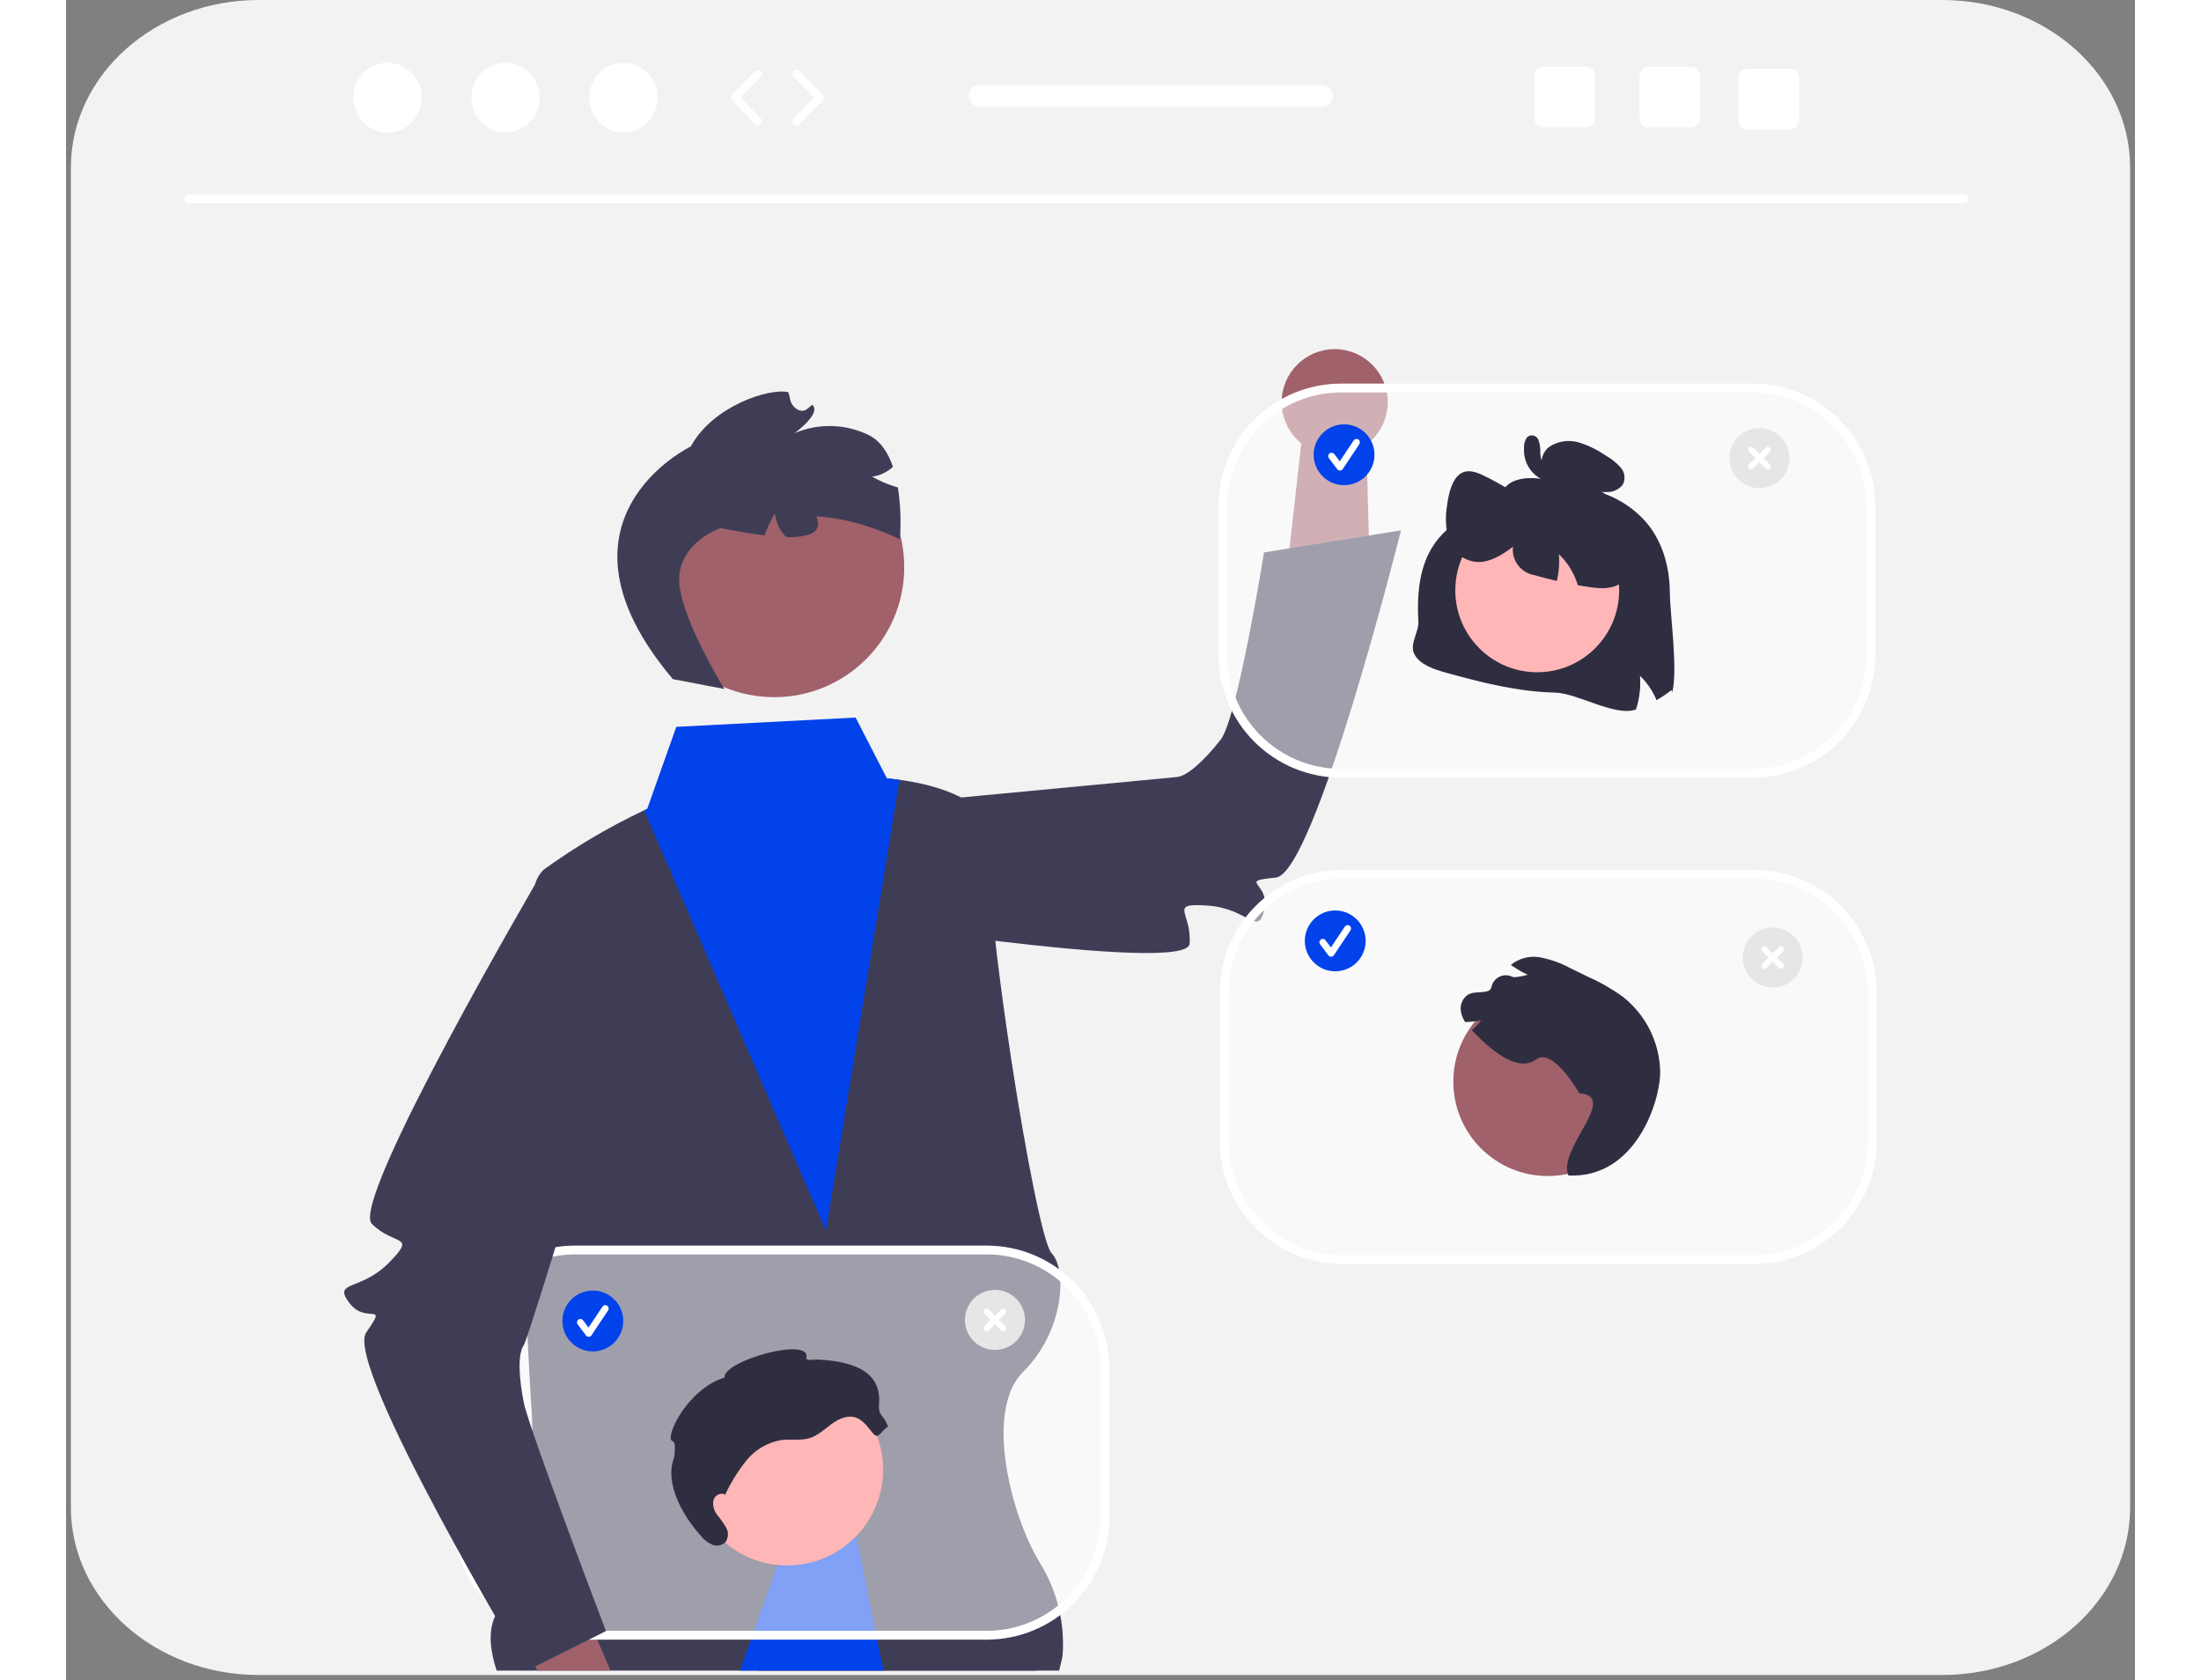 <svg width="300" height="229" viewBox="0 0 282 229" fill="none" xmlns="http://www.w3.org/2000/svg">
<rect x="0" y="0" width="282" height="229" fill="#808080" stroke="none"/>
<g clip-path="url(#clip0_74_1959)">
<path d="M281.341 22.85V205.43C281.341 218.051 269.874 228.28 255.725 228.28H26.275C12.126 228.28 0.659 218.051 0.659 205.43V22.85C0.659 10.229 12.126 0 26.275 0H255.725C269.874 0 281.341 10.229 281.341 22.85Z" fill="#F2F2F2"/>
<path d="M94.263 227.678L110.685 224.118L129.714 219.989C129.714 219.989 130.744 223.142 132.189 227.678H94.263Z" fill="#2F2E41"/>
<path d="M135.834 225.632C135.834 225.632 135.68 226.455 135.365 227.678H58.697C57.851 225.102 57.474 222.45 58.481 220.258C58.651 219.876 58.865 219.514 59.12 219.182C59.308 218.921 59.519 218.676 59.75 218.452C61.257 216.96 62.179 213.746 62.733 210.087C63.398 205.082 63.673 200.034 63.556 194.987C63.563 194.979 63.563 194.979 63.556 194.979C63.54 193.787 63.51 193.072 63.51 193.072C63.51 193.072 63.217 188.667 62.887 182.009C62.895 182.009 62.887 182.001 62.887 182.001C61.98 164.033 60.749 129.636 63.94 120.517C64.144 119.749 64.556 119.052 65.132 118.503C69.427 115.403 73.998 112.703 78.786 110.438C79.063 110.315 79.209 110.246 79.209 110.246L89.734 110.046L102.805 107.739L111.885 106.079C111.885 106.079 112.553 106.125 113.599 106.271C117.074 106.748 124.716 108.308 125.793 112.829C125.793 112.837 125.801 112.845 125.801 112.852C125.937 113.445 125.96 114.058 125.87 114.659C124.839 122.194 132.113 168.47 134.327 170.784C136.541 173.098 135.957 181.555 130.483 186.929C129.518 187.923 128.816 189.141 128.438 190.474C126.369 197.124 129.614 207.988 132.789 213.07C135.096 216.834 136.161 221.229 135.834 225.632Z" fill="#3F3D56"/>
<path d="M177.703 77.691L177.483 69.646L177.188 58.857L168.587 58.459L167.383 69.179L166.261 79.14L177.703 77.691Z" fill="#A0616A"/>
<path d="M89.605 111.756L101.671 124.706C101.671 124.706 152.797 132.963 153.139 128.627C153.481 124.292 150.113 123.036 155.634 123.421C161.154 123.806 162.481 127.728 163.322 123.977C164.163 120.226 159.534 120.135 164.894 119.603C170.253 119.071 181.959 72.279 181.959 72.279L163.287 75.29C163.287 75.29 159.657 97.915 157.382 100.806C155.106 103.697 152.822 105.772 151.418 105.897C150.014 106.022 89.605 111.756 89.605 111.756Z" fill="#3F3D56"/>
<path d="M96.524 95.015C106.314 95.015 114.25 87.079 114.25 77.289C114.25 67.499 106.314 59.563 96.524 59.563C86.734 59.563 78.798 67.499 78.798 77.289C78.798 87.079 86.734 95.015 96.524 95.015Z" fill="#A0616A"/>
<path d="M82.71 92.555L89.737 93.9C89.737 93.9 83.202 83.352 83.586 78.524C83.971 73.695 89.23 71.966 89.23 71.966C89.23 71.966 92.144 72.596 95.211 72.95C95.579 71.915 96.055 70.923 96.633 69.99C96.747 71.195 97.281 72.321 98.14 73.173C99.265 73.269 100.397 73.138 101.469 72.788C102.684 72.235 102.661 71.274 102.261 70.374C108.112 70.659 113.655 73.503 113.655 73.503C113.832 71.143 113.742 68.77 113.386 66.43C113.217 66.384 113.048 66.33 112.879 66.276C111.831 65.945 110.821 65.504 109.865 64.962C110.929 64.82 111.923 64.353 112.71 63.624C112.064 61.732 111.034 60.095 109.411 59.295C107.846 58.53 106.135 58.11 104.393 58.063C102.652 58.017 100.92 58.345 99.317 59.026C99.317 59.026 103.076 56.281 101.692 55.159C101.6 55.251 101.508 55.336 101.408 55.42C101.277 55.528 101.131 55.643 100.993 55.751C100.139 56.443 98.863 55.466 98.694 54.421C98.676 54.289 98.65 54.158 98.617 54.029C98.594 53.921 98.563 53.813 98.532 53.714C98.506 53.625 98.475 53.538 98.44 53.452C95.88 52.837 88.138 55.336 85.162 60.841C85.162 60.841 64.365 70.835 82.71 92.555Z" fill="#3F3D56"/>
<path d="M74.212 227.678H64.278L63.94 227.116L59.119 219.182L56.459 214.799L62.733 210.087L65.685 207.873L72.197 222.995L74.212 227.678Z" fill="#A0616A"/>
<path d="M78.789 110.438L103.576 167.709L113.602 106.271C112.556 106.125 111.887 106.079 111.887 106.079L107.62 97.791L83.179 99.059L79.212 110.246C79.212 110.246 79.066 110.315 78.789 110.438Z" fill="#0142EB"/>
<path d="M111.401 227.678H91.88L104.343 192.311L110.686 224.118L111.401 227.678Z" fill="#0142EB"/>
<path opacity="0.5" d="M230.086 119.149H173.974C165.077 119.149 157.865 126.361 157.865 135.257V155.543C157.865 164.44 165.077 171.652 173.974 171.652H230.086C238.982 171.652 246.194 164.44 246.194 155.543V135.257C246.194 126.361 238.982 119.149 230.086 119.149Z" fill="white"/>
<path d="M230.085 172.254H173.974C169.543 172.249 165.296 170.487 162.163 167.354C159.03 164.221 157.268 159.974 157.263 155.543V135.257C157.268 130.827 159.03 126.579 162.163 123.446C165.296 120.313 169.543 118.551 173.974 118.546H230.085C234.516 118.551 238.763 120.313 241.896 123.446C245.029 126.579 246.791 130.827 246.796 135.257V155.543C246.791 159.974 245.029 164.221 241.896 167.354C238.763 170.487 234.516 172.249 230.085 172.254ZM173.974 119.751C169.863 119.755 165.921 121.391 163.014 124.298C160.107 127.205 158.472 131.146 158.467 135.257V155.543C158.472 159.654 160.107 163.596 163.014 166.502C165.921 169.409 169.863 171.045 173.974 171.049H230.085C234.197 171.045 238.138 169.409 241.045 166.502C243.952 163.596 245.587 159.654 245.592 155.543V135.257C245.587 131.146 243.952 127.205 241.045 124.298C238.138 121.391 234.197 119.755 230.085 119.751L173.974 119.751Z" fill="white"/>
<path d="M201.957 160.275C209.063 160.275 214.823 154.515 214.823 147.41C214.823 140.304 209.063 134.544 201.957 134.544C194.852 134.544 189.092 140.304 189.092 147.41C189.092 154.515 194.852 160.275 201.957 160.275Z" fill="#A0616A"/>
<path d="M204.779 160.202C203.199 156.68 211.758 149.373 206.274 149.002C206.274 149.002 202.669 142.682 200.381 144.377C197.73 146.339 193.869 142.775 191.6 140.392C192.083 140.002 192.516 139.555 192.89 139.06C192.169 139.192 191.438 139.268 190.706 139.288C190.434 138.886 190.243 138.434 190.146 137.958C190.039 137.508 190.073 137.036 190.243 136.605C190.413 136.175 190.71 135.807 191.095 135.55C191.926 135.087 192.988 135.37 193.877 135.038C193.988 134.984 194.084 134.903 194.157 134.804C194.23 134.704 194.278 134.589 194.297 134.467C194.363 134.179 194.493 133.91 194.675 133.679C194.858 133.447 195.089 133.259 195.353 133.127C195.616 132.995 195.906 132.922 196.201 132.915C196.495 132.908 196.788 132.966 197.058 133.084C197.161 133.143 197.277 133.175 197.395 133.178C198.014 133.139 198.627 133.026 199.22 132.842C198.555 132.53 197.914 132.169 197.304 131.761C197.179 131.676 197.053 131.591 196.93 131.501C197.483 131.052 198.126 130.728 198.815 130.55C199.504 130.373 200.224 130.346 200.924 130.473C202.393 130.759 203.809 131.27 205.122 131.988C205.9 132.367 206.676 132.746 207.451 133.123C209.123 133.859 210.713 134.77 212.193 135.841C213.738 137.055 214.995 138.595 215.875 140.351C216.756 142.107 217.237 144.036 217.286 146C217.357 149.918 214.005 160.655 204.779 160.202Z" fill="#2F2E41"/>
<path opacity="0.5" d="M125.494 170.356H69.382C60.486 170.356 53.273 177.568 53.273 186.464V206.75C53.273 215.647 60.486 222.859 69.382 222.859H125.494C134.39 222.859 141.602 215.647 141.602 206.75V186.464C141.602 177.568 134.39 170.356 125.494 170.356Z" fill="white"/>
<path d="M125.495 223.461H69.383C64.952 223.456 60.705 221.694 57.572 218.561C54.439 215.429 52.677 211.181 52.672 206.75V186.464C52.677 182.034 54.439 177.786 57.572 174.654C60.705 171.521 64.952 169.759 69.383 169.754H125.495C129.925 169.759 134.173 171.521 137.305 174.654C140.438 177.786 142.2 182.034 142.205 186.464V206.75C142.2 211.181 140.438 215.429 137.305 218.561C134.173 221.694 129.925 223.456 125.495 223.461ZM69.383 170.958C65.272 170.963 61.33 172.598 58.423 175.505C55.516 178.412 53.881 182.353 53.877 186.464V206.75C53.881 210.862 55.516 214.803 58.423 217.71C61.33 220.617 65.272 222.252 69.383 222.257H125.495C129.606 222.252 133.547 220.617 136.454 217.71C139.361 214.803 140.996 210.862 141.001 206.75V186.464C140.996 182.353 139.361 178.412 136.454 175.505C133.547 172.598 129.606 170.963 125.495 170.958H69.383Z" fill="white"/>
<path d="M98.299 213.352C105.519 213.352 111.371 207.499 111.371 200.28C111.371 193.061 105.519 187.208 98.299 187.208C91.08 187.208 85.228 193.061 85.228 200.28C85.228 207.499 91.08 213.352 98.299 213.352Z" fill="#FFB6B6"/>
<path d="M89.784 203.638C89.622 203.584 89.449 203.565 89.279 203.582C89.108 203.6 88.943 203.654 88.795 203.741C88.647 203.828 88.52 203.945 88.421 204.086C88.323 204.226 88.255 204.386 88.224 204.555C88.181 204.901 88.209 205.252 88.306 205.587C88.404 205.922 88.568 206.234 88.79 206.503C89.237 207.037 89.637 207.609 89.986 208.211C90.157 208.516 90.237 208.863 90.216 209.211C90.196 209.56 90.077 209.896 89.873 210.179C89.65 210.396 89.37 210.545 89.066 210.609C88.762 210.673 88.446 210.65 88.155 210.541C87.575 210.315 87.062 209.944 86.665 209.465C84.166 206.753 81.559 202.252 82.836 198.793C82.942 198.423 82.984 198.038 82.961 197.654C82.985 197.214 83.067 196.551 82.652 196.402C81.495 195.984 84.742 189.222 89.751 187.751C89.507 185.442 101.56 182.121 100.902 185.019C100.784 185.54 101.948 185.257 102.481 185.286C106.571 185.507 111.189 186.535 110.817 191.275C110.672 193.11 111.432 192.687 112.041 194.424C111.092 194.99 110.78 196.232 110.048 195.403C109.316 194.575 108.691 193.537 107.641 193.189C106.524 192.818 105.311 193.373 104.358 194.064C103.405 194.755 102.531 195.613 101.411 195.975C100.155 196.381 98.785 196.099 97.475 196.263C95.606 196.584 93.918 197.575 92.728 199.052C91.555 200.52 90.565 202.125 89.779 203.831" fill="#2F2E41"/>
<path d="M82.434 118.361L64.751 119.13C64.751 119.13 38.61 163.722 41.685 166.798C44.761 169.873 47.903 168.127 44.025 172.075C40.148 176.024 36.304 174.486 38.61 177.561C40.917 180.637 43.992 177.176 40.917 181.597C37.841 186.018 62.828 227.678 62.828 227.678L73.592 222.296C73.592 222.296 63.118 194.772 62.396 191.164C61.675 187.556 61.58 184.472 62.396 183.323C63.213 182.174 82.434 118.361 82.434 118.361Z" fill="#3F3D56"/>
<path d="M172.994 132.376C175.284 132.376 177.14 130.52 177.14 128.23C177.14 125.94 175.284 124.084 172.994 124.084C170.705 124.084 168.849 125.94 168.849 128.23C168.849 130.52 170.705 132.376 172.994 132.376Z" fill="#0142EB"/>
<path d="M172.428 130.388C172.356 130.388 172.286 130.371 172.222 130.339C172.158 130.307 172.102 130.261 172.059 130.203L170.928 128.695C170.891 128.647 170.864 128.592 170.849 128.533C170.834 128.474 170.83 128.413 170.838 128.352C170.847 128.292 170.867 128.234 170.898 128.182C170.929 128.129 170.97 128.084 171.018 128.047C171.067 128.011 171.122 127.984 171.181 127.969C171.24 127.954 171.302 127.951 171.362 127.96C171.422 127.969 171.48 127.989 171.532 128.021C171.584 128.052 171.63 128.093 171.666 128.142L172.406 129.128L174.306 126.278C174.374 126.176 174.48 126.105 174.6 126.081C174.72 126.057 174.844 126.082 174.946 126.15C175.048 126.218 175.118 126.323 175.142 126.443C175.166 126.563 175.142 126.688 175.074 126.789L172.812 130.182C172.771 130.244 172.716 130.295 172.651 130.33C172.587 130.366 172.515 130.386 172.441 130.388L172.428 130.388Z" fill="white"/>
<path d="M71.804 184.176C74.094 184.176 75.95 182.32 75.95 180.03C75.95 177.74 74.094 175.884 71.804 175.884C69.514 175.884 67.658 177.74 67.658 180.03C67.658 182.32 69.514 184.176 71.804 184.176Z" fill="#0142EB"/>
<path d="M71.239 182.188C71.167 182.188 71.096 182.171 71.032 182.139C70.968 182.107 70.913 182.06 70.87 182.003L69.739 180.495C69.702 180.447 69.675 180.391 69.659 180.333C69.644 180.274 69.641 180.212 69.649 180.152C69.657 180.092 69.678 180.034 69.709 179.982C69.739 179.929 69.78 179.883 69.829 179.847C69.878 179.81 69.933 179.784 69.992 179.769C70.051 179.754 70.112 179.751 70.172 179.76C70.233 179.768 70.29 179.789 70.343 179.82C70.395 179.851 70.44 179.893 70.477 179.942L71.216 180.928L73.117 178.077C73.15 178.027 73.194 177.984 73.244 177.95C73.294 177.916 73.351 177.893 73.41 177.881C73.47 177.869 73.531 177.869 73.59 177.881C73.65 177.893 73.706 177.916 73.756 177.95C73.807 177.983 73.85 178.026 73.884 178.077C73.918 178.127 73.941 178.183 73.953 178.243C73.965 178.302 73.965 178.363 73.953 178.423C73.941 178.482 73.918 178.539 73.884 178.589L71.622 181.982C71.581 182.044 71.526 182.094 71.462 182.13C71.397 182.166 71.325 182.185 71.251 182.187L71.239 182.188Z" fill="white"/>
<path d="M232.623 134.589C231.814 134.589 231.022 134.349 230.349 133.899C229.676 133.45 229.152 132.81 228.842 132.062C228.532 131.314 228.451 130.491 228.609 129.697C228.767 128.903 229.157 128.174 229.729 127.602C230.302 127.029 231.031 126.639 231.825 126.481C232.619 126.324 233.442 126.405 234.19 126.714C234.938 127.024 235.577 127.549 236.027 128.222C236.476 128.895 236.717 129.686 236.717 130.496C236.717 131.582 236.285 132.623 235.518 133.39C234.75 134.158 233.709 134.589 232.623 134.589Z" fill="#E6E6E6"/>
<path d="M234.051 131.353L233.195 130.496L234.051 129.64C234.089 129.602 234.119 129.558 234.14 129.508C234.16 129.459 234.171 129.407 234.171 129.354C234.171 129.3 234.161 129.248 234.141 129.198C234.12 129.149 234.091 129.104 234.053 129.067C234.015 129.029 233.971 128.999 233.921 128.979C233.872 128.959 233.819 128.948 233.766 128.948C233.713 128.949 233.66 128.959 233.611 128.98C233.562 129.001 233.518 129.031 233.48 129.069L232.624 129.925L231.767 129.069C231.691 128.993 231.589 128.951 231.482 128.951C231.375 128.951 231.273 128.994 231.197 129.069C231.121 129.145 231.079 129.247 231.079 129.354C231.079 129.461 231.121 129.564 231.196 129.64L232.053 130.496L231.196 131.353C231.158 131.39 231.128 131.434 231.108 131.484C231.087 131.533 231.076 131.585 231.076 131.639C231.076 131.692 231.086 131.745 231.107 131.794C231.127 131.843 231.157 131.888 231.194 131.925C231.232 131.963 231.277 131.993 231.326 132.013C231.375 132.033 231.428 132.044 231.481 132.044C231.534 132.043 231.587 132.033 231.636 132.012C231.685 131.992 231.73 131.961 231.767 131.924L232.624 131.067L233.48 131.924C233.518 131.961 233.562 131.991 233.611 132.012C233.66 132.032 233.713 132.043 233.766 132.043C233.819 132.043 233.872 132.032 233.921 132.012C233.97 131.992 234.014 131.962 234.052 131.924C234.09 131.887 234.119 131.842 234.14 131.793C234.16 131.744 234.17 131.691 234.17 131.638C234.17 131.585 234.16 131.533 234.139 131.484C234.119 131.435 234.089 131.39 234.051 131.353Z" fill="white"/>
<path d="M126.615 183.979C125.805 183.979 125.014 183.739 124.341 183.29C123.667 182.84 123.143 182.201 122.833 181.453C122.523 180.705 122.442 179.882 122.6 179.088C122.758 178.294 123.148 177.564 123.72 176.992C124.293 176.42 125.022 176.03 125.816 175.872C126.61 175.714 127.433 175.795 128.181 176.105C128.929 176.415 129.568 176.939 130.018 177.612C130.468 178.285 130.708 179.077 130.708 179.886C130.708 180.972 130.277 182.013 129.509 182.781C128.741 183.548 127.7 183.979 126.615 183.979Z" fill="#E6E6E6"/>
<path d="M128.042 180.743L127.186 179.886L128.042 179.03C128.117 178.954 128.159 178.852 128.159 178.745C128.159 178.638 128.116 178.536 128.041 178.461C127.965 178.385 127.863 178.343 127.756 178.342C127.65 178.342 127.547 178.384 127.471 178.459L126.615 179.315L125.758 178.459C125.683 178.383 125.58 178.341 125.473 178.341C125.366 178.342 125.264 178.384 125.188 178.46C125.113 178.535 125.07 178.638 125.07 178.745C125.07 178.851 125.112 178.954 125.187 179.03L126.044 179.886L125.187 180.743C125.15 180.78 125.119 180.825 125.099 180.874C125.078 180.923 125.068 180.976 125.067 181.029C125.067 181.082 125.078 181.135 125.098 181.184C125.118 181.233 125.148 181.278 125.186 181.316C125.223 181.353 125.268 181.383 125.317 181.403C125.366 181.424 125.419 181.434 125.472 181.434C125.526 181.434 125.578 181.423 125.627 181.402C125.676 181.382 125.721 181.352 125.758 181.314L126.615 180.457L127.471 181.314C127.547 181.389 127.65 181.431 127.757 181.431C127.864 181.431 127.966 181.389 128.042 181.313C128.117 181.237 128.16 181.135 128.16 181.028C128.16 180.921 128.118 180.819 128.042 180.743Z" fill="white"/>
<path d="M172.923 62.039C176.915 62.039 180.151 58.803 180.151 54.811C180.151 50.819 176.915 47.583 172.923 47.583C168.931 47.583 165.695 50.819 165.695 54.811C165.695 58.803 168.931 62.039 172.923 62.039Z" fill="#A0616A"/>
<path opacity="0.5" d="M229.89 52.883H173.778C164.882 52.883 157.67 60.096 157.67 68.992V89.278C157.67 98.175 164.882 105.387 173.778 105.387H229.89C238.787 105.387 245.999 98.175 245.999 89.278V68.992C245.999 60.096 238.787 52.883 229.89 52.883Z" fill="white"/>
<path d="M229.891 105.989H173.778C169.348 105.984 165.1 104.222 161.967 101.089C158.835 97.956 157.072 93.709 157.067 89.278V68.992C157.072 64.562 158.835 60.314 161.967 57.181C165.1 54.048 169.348 52.286 173.778 52.281H229.891C234.321 52.286 238.569 54.048 241.702 57.181C244.834 60.314 246.597 64.562 246.602 68.992V89.278C246.597 93.709 244.834 97.956 241.702 101.089C238.569 104.222 234.321 105.984 229.891 105.989ZM173.778 53.486C169.667 53.49 165.726 55.126 162.819 58.033C159.912 60.94 158.277 64.881 158.272 68.992V89.278C158.277 93.389 159.912 97.331 162.819 100.238C165.726 103.145 169.667 104.78 173.778 104.785H229.891C234.002 104.78 237.943 103.145 240.85 100.238C243.757 97.331 245.392 93.389 245.397 89.278V68.992C245.392 64.881 243.757 60.94 240.85 58.033C237.943 55.126 234.002 53.49 229.891 53.486H173.778Z" fill="white"/>
<path d="M218.599 80.642C218.636 84.014 219.709 91.032 218.94 94.335L218.816 94.058C218.176 94.565 217.497 95.019 216.785 95.417C216.271 94.167 215.502 93.038 214.528 92.101C214.656 93.651 214.473 95.21 213.989 96.688C211.111 97.724 206.058 94.459 202.926 94.39C197.888 94.275 192.978 93.022 188.166 91.696C186.457 91.226 184.578 90.613 183.804 89.195C183.031 87.776 184.415 86.245 184.325 84.645C183.679 73.243 189.11 71.332 194.277 68.286C195.414 67.615 195.972 66.172 197.257 65.61C199.039 64.832 201.163 65.204 203.101 65.596C202.62 65.437 202.187 65.157 201.845 64.783C201.503 64.409 201.263 63.953 201.149 63.459C201.068 62.975 201.122 62.478 201.306 62.023C201.49 61.568 201.795 61.172 202.19 60.88C202.778 60.495 203.443 60.244 204.138 60.145C204.834 60.045 205.543 60.1 206.215 60.304C207.532 60.716 208.778 61.328 209.909 62.119C210.676 62.54 211.363 63.095 211.935 63.758C212.205 64.072 212.372 64.461 212.415 64.872C212.458 65.284 212.374 65.699 212.174 66.061C211.929 66.372 211.616 66.623 211.259 66.796C210.903 66.969 210.512 67.06 210.116 67.061C209.505 67.078 208.895 67.015 208.301 66.872C211.023 67.543 213.476 69.028 215.334 71.127C217.641 73.812 218.558 77.271 218.599 80.642Z" fill="#2F2E41"/>
<path d="M200.526 91.619C206.693 91.619 211.692 86.62 211.692 80.454C211.692 74.287 206.693 69.288 200.526 69.288C194.359 69.288 189.36 74.287 189.36 80.454C189.36 86.62 194.359 91.619 200.526 91.619Z" fill="#FFB6B6"/>
<path d="M212.71 78.768C211.397 80.357 209.444 80.274 207.708 80.021C207.16 79.942 206.612 79.855 206.064 79.753C205.967 79.445 205.857 79.136 205.732 78.837C205.218 77.587 204.45 76.458 203.476 75.521C203.578 76.746 203.483 77.979 203.195 79.173C202.177 78.938 201.164 78.676 200.155 78.386C199.263 78.24 198.46 77.758 197.913 77.038C197.366 76.318 197.117 75.416 197.217 74.517C195.766 75.622 194.186 76.58 192.528 76.599C191.594 76.574 190.691 76.251 189.954 75.677C189.216 75.103 188.682 74.307 188.429 73.407C188.044 71.949 187.977 70.426 188.231 68.94C188.452 67.166 188.95 65.218 190.147 64.504C191.11 63.924 192.22 64.339 193.21 64.808C195.391 65.855 197.459 67.124 199.381 68.594L199.404 69.078C199.902 66.697 201.546 64.859 203.337 64.675C204.544 64.555 205.723 65.112 206.861 65.674C208.347 66.33 209.73 67.201 210.964 68.258C212.358 69.526 213.327 71.194 213.737 73.034C214.165 75.028 213.843 77.395 212.71 78.768Z" fill="#2F2E41"/>
<path d="M201.657 63.272C201.771 63.282 201.49 63.217 201.581 63.256C201.536 63.235 201.493 63.211 201.452 63.184C201.445 63.179 201.355 63.106 201.414 63.157C201.277 63.05 201.174 62.907 201.118 62.743C200.991 62.346 200.932 61.93 200.943 61.513C200.966 60.965 200.872 60.419 200.669 59.909C200.609 59.771 200.517 59.649 200.4 59.554C200.284 59.458 200.147 59.391 200 59.358C199.853 59.325 199.701 59.328 199.555 59.365C199.409 59.402 199.274 59.474 199.161 59.573C198.842 60.002 198.688 60.531 198.727 61.063C198.698 61.579 198.753 62.096 198.889 62.594C199.123 63.413 199.59 64.146 200.233 64.704C200.976 65.355 201.908 65.749 202.893 65.827C203.028 65.824 203.159 65.782 203.271 65.706C203.383 65.629 203.47 65.522 203.521 65.397C203.573 65.272 203.588 65.135 203.563 65.002C203.538 64.869 203.475 64.746 203.381 64.648L202.145 63.474C202.015 63.346 201.84 63.275 201.657 63.275C201.475 63.276 201.3 63.348 201.171 63.477C201.042 63.606 200.969 63.781 200.969 63.964C200.968 64.146 201.04 64.322 201.168 64.451L202.404 65.625L202.893 64.446C202.689 64.427 202.487 64.386 202.292 64.323C202.081 64.264 201.879 64.176 201.693 64.06C201.51 63.96 201.339 63.84 201.182 63.703C201.082 63.615 200.986 63.522 200.896 63.424C200.863 63.389 200.83 63.352 200.799 63.316C200.801 63.318 200.669 63.152 200.725 63.228C200.582 63.033 200.458 62.824 200.354 62.606C200.317 62.528 200.287 62.448 200.263 62.366C200.22 62.23 200.184 62.092 200.156 61.953C200.103 61.659 200.088 61.361 200.109 61.063C200.115 60.937 200.127 60.811 200.147 60.687C200.164 60.621 200.177 60.554 200.185 60.486C200.188 60.319 200.162 60.576 200.075 60.615L199.726 60.709C199.669 60.705 199.614 60.687 199.565 60.658C199.516 60.63 199.474 60.59 199.442 60.543C199.427 60.485 199.432 60.495 199.454 60.574C199.48 60.665 199.501 60.759 199.515 60.853C199.542 61.072 199.557 61.292 199.561 61.513C199.566 61.981 199.62 62.446 199.723 62.902C199.82 63.361 200.059 63.777 200.406 64.091C200.753 64.406 201.191 64.603 201.657 64.654C201.839 64.652 202.014 64.579 202.143 64.45C202.273 64.32 202.346 64.146 202.347 63.963C202.344 63.781 202.27 63.607 202.141 63.478C202.012 63.35 201.839 63.276 201.657 63.272Z" fill="#2F2E41"/>
<path d="M174.199 66.121C176.488 66.121 178.344 64.264 178.344 61.975C178.344 59.685 176.488 57.829 174.199 57.829C171.909 57.829 170.053 59.685 170.053 61.975C170.053 64.264 171.909 66.121 174.199 66.121Z" fill="#0142EB"/>
<path d="M173.633 64.132C173.561 64.132 173.491 64.116 173.427 64.084C173.363 64.052 173.307 64.005 173.264 63.948L172.133 62.44C172.096 62.392 172.069 62.336 172.054 62.277C172.039 62.219 172.035 62.157 172.043 62.097C172.052 62.037 172.072 61.979 172.103 61.926C172.134 61.874 172.175 61.828 172.224 61.792C172.272 61.755 172.328 61.729 172.387 61.714C172.445 61.699 172.507 61.696 172.567 61.705C172.627 61.713 172.685 61.734 172.737 61.765C172.789 61.796 172.835 61.838 172.871 61.886L173.611 62.873L175.511 60.022C175.579 59.921 175.685 59.85 175.805 59.826C175.925 59.802 176.049 59.827 176.151 59.895C176.253 59.962 176.323 60.068 176.347 60.188C176.371 60.308 176.347 60.432 176.279 60.534L174.017 63.927C173.976 63.989 173.921 64.039 173.856 64.075C173.792 64.111 173.72 64.13 173.646 64.132L173.633 64.132Z" fill="white"/>
<path d="M230.817 66.527C230.007 66.527 229.216 66.287 228.543 65.837C227.87 65.387 227.345 64.748 227.035 64C226.725 63.252 226.644 62.429 226.802 61.635C226.96 60.841 227.35 60.112 227.922 59.539C228.495 58.967 229.224 58.577 230.018 58.419C230.812 58.261 231.635 58.342 232.383 58.652C233.131 58.962 233.77 59.486 234.22 60.16C234.67 60.833 234.91 61.624 234.91 62.434C234.91 63.519 234.479 64.56 233.711 65.328C232.943 66.096 231.902 66.527 230.817 66.527Z" fill="#E6E6E6"/>
<path d="M232.245 63.29L231.388 62.434L232.245 61.577C232.282 61.54 232.313 61.495 232.333 61.446C232.354 61.397 232.364 61.344 232.365 61.291C232.365 61.238 232.354 61.185 232.334 61.136C232.314 61.087 232.284 61.042 232.246 61.004C232.209 60.967 232.164 60.937 232.115 60.917C232.066 60.896 232.013 60.886 231.96 60.886C231.906 60.886 231.854 60.897 231.805 60.918C231.756 60.938 231.711 60.968 231.674 61.006L230.817 61.863L229.961 61.006C229.885 60.931 229.782 60.889 229.675 60.889C229.568 60.889 229.466 60.931 229.39 61.007C229.315 61.083 229.272 61.185 229.272 61.292C229.272 61.399 229.314 61.501 229.39 61.577L230.246 62.434L229.39 63.29C229.352 63.328 229.322 63.372 229.301 63.421C229.28 63.47 229.27 63.523 229.27 63.576C229.269 63.629 229.28 63.682 229.3 63.731C229.32 63.781 229.35 63.825 229.388 63.863C229.425 63.901 229.47 63.93 229.519 63.951C229.569 63.971 229.621 63.981 229.675 63.981C229.728 63.981 229.78 63.97 229.83 63.95C229.879 63.929 229.923 63.899 229.961 63.861L230.817 63.005L231.674 63.861C231.711 63.899 231.756 63.929 231.805 63.949C231.854 63.97 231.906 63.98 231.959 63.98C232.012 63.98 232.065 63.97 232.114 63.95C232.163 63.929 232.208 63.9 232.245 63.862C232.283 63.824 232.313 63.78 232.333 63.731C232.353 63.682 232.364 63.629 232.364 63.576C232.364 63.523 232.353 63.47 232.333 63.421C232.312 63.372 232.282 63.328 232.245 63.29Z" fill="white"/>
<path d="M258.673 27.707H16.702C16.542 27.707 16.389 27.643 16.276 27.53C16.163 27.417 16.1 27.264 16.1 27.104C16.1 26.945 16.163 26.791 16.276 26.678C16.389 26.566 16.542 26.502 16.702 26.502H258.673C258.833 26.502 258.986 26.566 259.099 26.678C259.212 26.791 259.275 26.945 259.275 27.104C259.275 27.264 259.212 27.417 259.099 27.53C258.986 27.643 258.833 27.707 258.673 27.707Z" fill="white"/>
<path d="M43.819 18.07C46.389 18.07 48.474 15.939 48.474 13.311C48.474 10.683 46.389 8.553 43.819 8.553C41.248 8.553 39.164 10.683 39.164 13.311C39.164 15.939 41.248 18.07 43.819 18.07Z" fill="white"/>
<path d="M59.899 18.07C62.47 18.07 64.554 15.939 64.554 13.311C64.554 10.683 62.47 8.553 59.899 8.553C57.328 8.553 55.244 10.683 55.244 13.311C55.244 15.939 57.328 18.07 59.899 18.07Z" fill="white"/>
<path d="M75.978 18.07C78.549 18.07 80.633 15.939 80.633 13.311C80.633 10.683 78.549 8.553 75.978 8.553C73.407 8.553 71.323 10.683 71.323 13.311C71.323 15.939 73.407 18.07 75.978 18.07Z" fill="white"/>
<path d="M94.313 17.072C94.24 17.072 94.167 17.058 94.1 17.029C94.032 17.001 93.971 16.959 93.92 16.907L90.779 13.696C90.678 13.593 90.622 13.455 90.622 13.311C90.622 13.167 90.678 13.029 90.779 12.926L93.92 9.716C93.97 9.664 94.031 9.623 94.097 9.595C94.163 9.566 94.235 9.551 94.307 9.55C94.379 9.55 94.451 9.563 94.518 9.59C94.585 9.617 94.647 9.657 94.698 9.707C94.75 9.758 94.791 9.818 94.82 9.884C94.848 9.951 94.863 10.022 94.864 10.095C94.865 10.167 94.851 10.239 94.824 10.306C94.797 10.373 94.757 10.434 94.707 10.486L91.943 13.311L94.707 16.137C94.782 16.214 94.834 16.312 94.854 16.419C94.874 16.525 94.863 16.635 94.821 16.735C94.779 16.835 94.708 16.92 94.618 16.98C94.528 17.04 94.422 17.072 94.313 17.072Z" fill="white"/>
<path d="M99.591 17.072C99.483 17.072 99.377 17.04 99.287 16.98C99.197 16.92 99.126 16.835 99.084 16.735C99.042 16.635 99.031 16.525 99.051 16.419C99.071 16.312 99.122 16.214 99.198 16.137L101.962 13.311L99.198 10.486C99.096 10.381 99.039 10.241 99.041 10.095C99.043 9.949 99.102 9.809 99.207 9.707C99.311 9.605 99.451 9.549 99.597 9.55C99.743 9.552 99.883 9.611 99.985 9.716L103.125 12.926C103.226 13.029 103.282 13.167 103.282 13.311C103.282 13.455 103.226 13.593 103.125 13.696L99.985 16.907C99.934 16.959 99.873 17.001 99.805 17.029C99.737 17.058 99.665 17.072 99.591 17.072Z" fill="white"/>
<path d="M221.515 9.104H215.675C215.517 9.104 215.36 9.135 215.214 9.195C215.068 9.256 214.935 9.345 214.823 9.457C214.711 9.569 214.622 9.701 214.561 9.848C214.501 9.994 214.47 10.151 214.47 10.309V16.154C214.47 16.313 214.501 16.47 214.561 16.616C214.622 16.762 214.711 16.895 214.823 17.007C214.935 17.119 215.068 17.208 215.214 17.268C215.36 17.329 215.517 17.36 215.675 17.36H221.515C221.835 17.36 222.143 17.234 222.37 17.008C222.597 16.782 222.725 16.475 222.726 16.154V10.309C222.725 9.989 222.597 9.682 222.37 9.456C222.143 9.23 221.835 9.103 221.515 9.104Z" fill="white"/>
<path d="M207.205 9.104H201.365C201.206 9.104 201.05 9.135 200.903 9.195C200.757 9.256 200.624 9.345 200.512 9.457C200.4 9.569 200.311 9.701 200.251 9.848C200.19 9.994 200.159 10.151 200.159 10.309V16.154C200.159 16.313 200.19 16.47 200.251 16.616C200.311 16.762 200.4 16.895 200.512 17.007C200.624 17.119 200.757 17.208 200.903 17.268C201.05 17.329 201.206 17.36 201.365 17.36H207.205C207.525 17.36 207.832 17.234 208.059 17.008C208.286 16.782 208.414 16.475 208.416 16.154V10.309C208.414 9.989 208.286 9.682 208.059 9.456C207.832 9.23 207.525 9.103 207.205 9.104Z" fill="white"/>
<path d="M235 9.379H229.161C229.002 9.379 228.845 9.41 228.699 9.471C228.553 9.531 228.42 9.62 228.308 9.732C228.196 9.844 228.107 9.977 228.047 10.123C227.986 10.269 227.955 10.426 227.955 10.584V16.43C227.955 16.588 227.986 16.745 228.047 16.891C228.107 17.038 228.196 17.17 228.308 17.282C228.42 17.394 228.553 17.483 228.699 17.544C228.845 17.604 229.002 17.635 229.161 17.635H235C235.321 17.636 235.628 17.509 235.855 17.283C236.082 17.057 236.21 16.75 236.211 16.43V10.584C236.21 10.264 236.082 9.957 235.855 9.731C235.628 9.505 235.321 9.379 235 9.379Z" fill="white"/>
<path d="M171.195 11.603H124.513C124.319 11.601 124.127 11.638 123.948 11.712C123.769 11.785 123.605 11.893 123.468 12.03C123.33 12.166 123.221 12.329 123.147 12.508C123.072 12.687 123.034 12.878 123.034 13.072C123.034 13.266 123.072 13.458 123.147 13.637C123.221 13.816 123.33 13.978 123.468 14.115C123.605 14.251 123.769 14.359 123.948 14.433C124.127 14.506 124.319 14.543 124.513 14.542H171.195C171.583 14.539 171.954 14.383 172.228 14.108C172.501 13.833 172.655 13.46 172.655 13.072C172.655 12.684 172.501 12.312 172.228 12.036C171.954 11.761 171.583 11.605 171.195 11.603Z" fill="white"/>
</g>
<defs>
<clipPath id="clip0_74_1959">
<rect width="280.682" height="228.28" fill="white" transform="translate(0.659)"/>
</clipPath>
</defs>
</svg>
